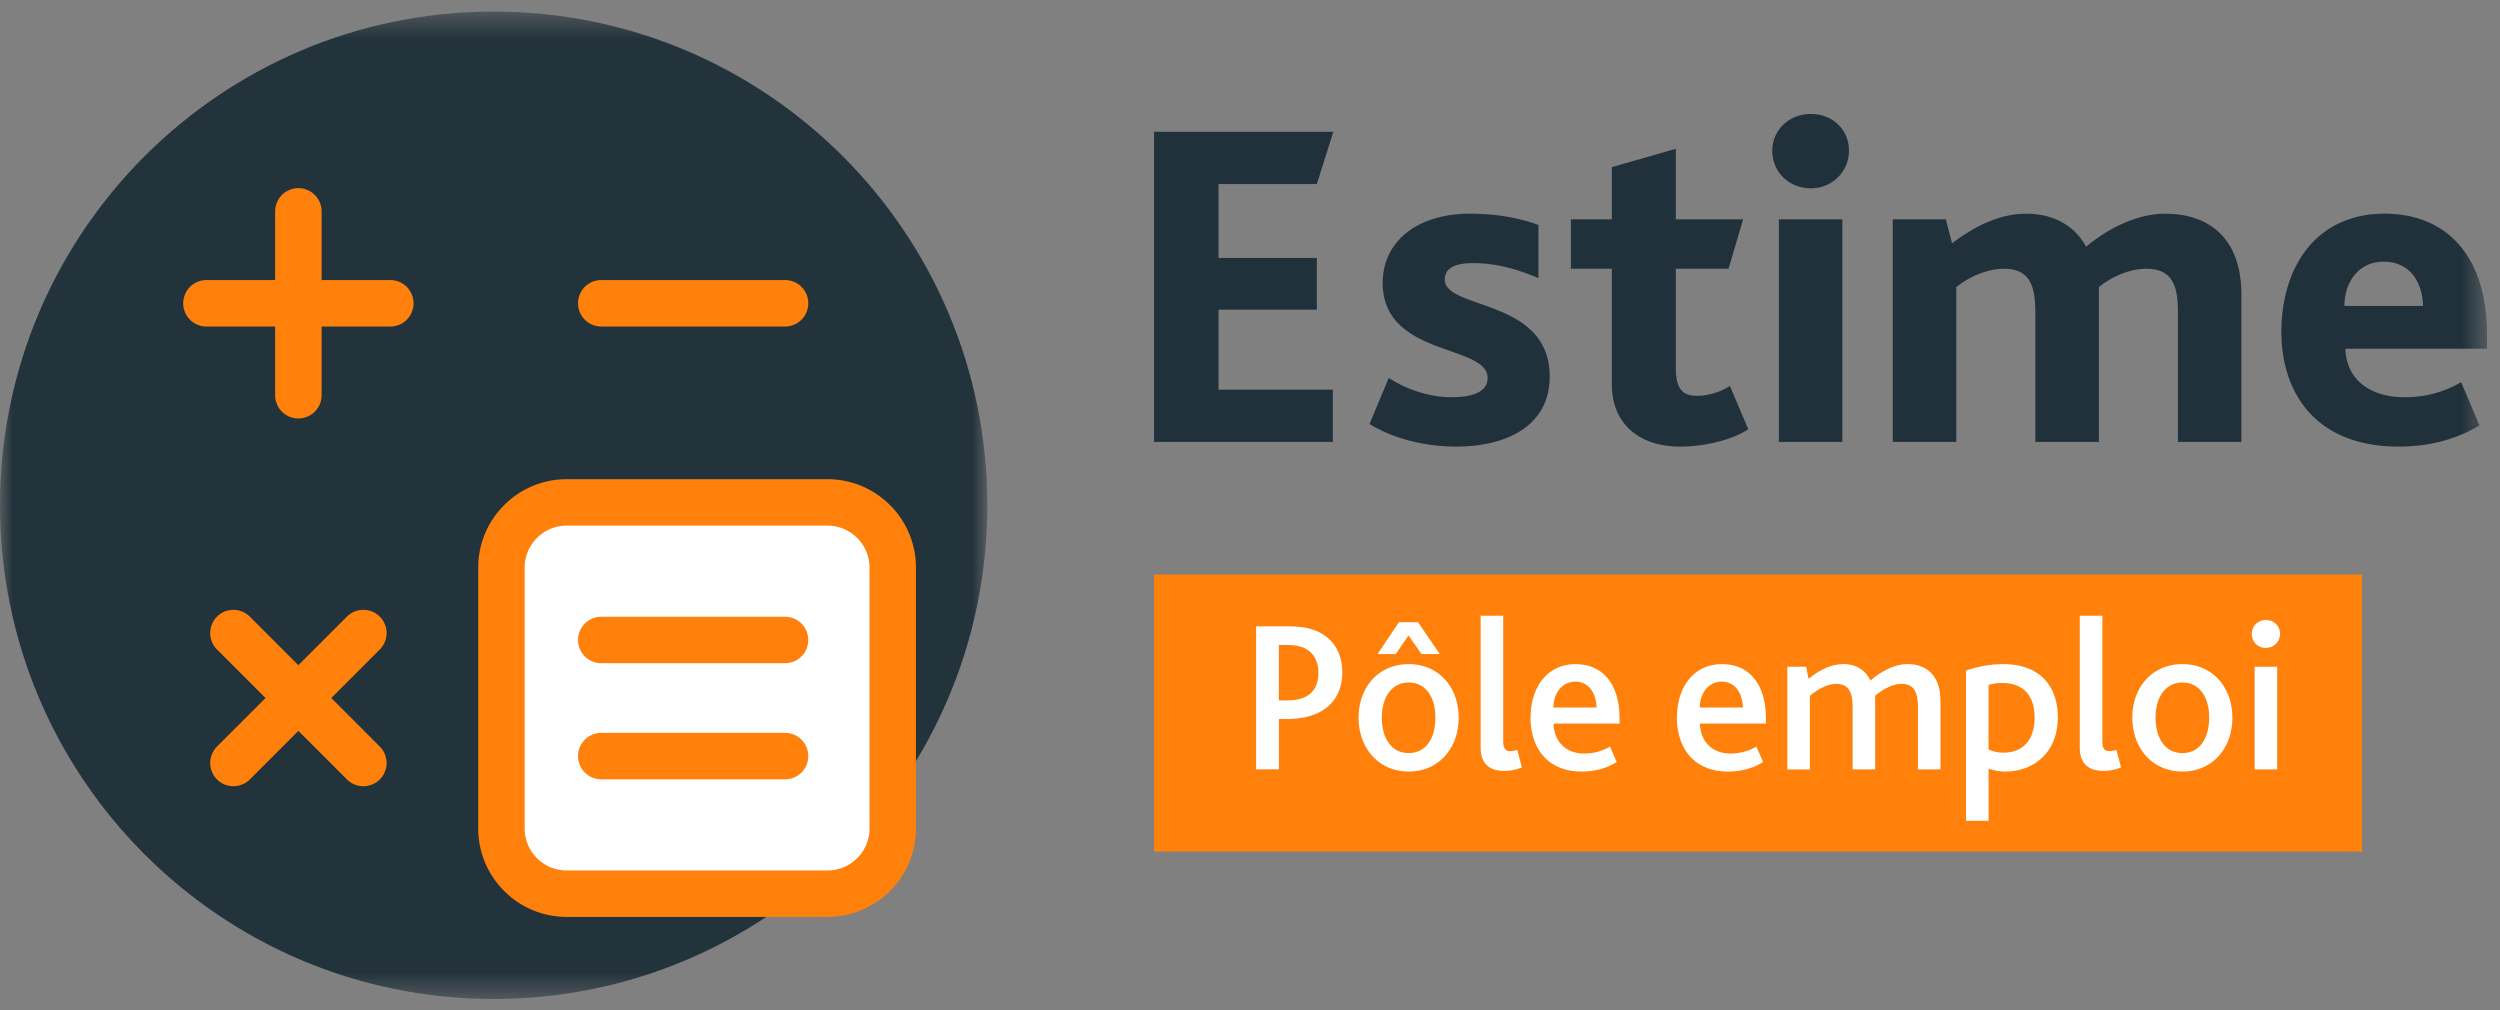 <svg xmlns="http://www.w3.org/2000/svg" xmlns:xlink="http://www.w3.org/1999/xlink" width="99" height="40" xmlns:v="https://vecta.io/nano"><rect width="100%" height="100%" fill="#808080" stroke="none"/><defs><path id="A" d="M0 .441h39.098V39.54H0z"/><path id="B" d="M0 39.559h98.485V.46H0z"/></defs><g fill="none" fill-rule="evenodd"><g transform="translate(0 .018)"><mask id="C" fill="#fff"><use xlink:href="#A"/></mask><path d="M39.098 19.991c0 10.797-8.752 19.55-19.549 19.55S0 30.788 0 19.991 8.753.441 19.549.441s19.549 8.753 19.549 19.549" fill="#23333c" mask="url(#C)"/></g><path d="M45.7 5.22h7.099l-.652 2.068h-3.894v2.926h3.894v2.049h-3.894v3.168h4.527V17.5H45.7zm9.297 9.745c.708.466 1.621.764 2.478.764.839 0 1.435-.205 1.435-.764 0-1.342-4.155-.82-4.155-3.764 0-1.621 1.342-2.739 3.465-2.739 1.024 0 1.957.169 2.702.447v2.106c-.783-.336-1.64-.596-2.59-.596-.727 0-1.119.205-1.119.651 0 1.211 4.155.727 4.155 3.839 0 1.994-1.77 2.776-3.689 2.776-1.453 0-2.664-.41-3.447-.894l.764-1.826zm8.832.242v-4.565h-1.622V8.686h1.622V6.618l2.534-.726v2.794h2.664l-.577 1.957h-2.087v3.931c0 .82.261 1.1.838 1.1a2.46 2.46 0 0 0 1.304-.391l.726 1.714c-.652.447-1.808.689-2.683.689-1.676 0-2.72-.931-2.72-2.478" fill="#21313b"/><mask id="D" fill="#fff"><use xlink:href="#B"/></mask><path d="M70.443 17.5h2.515V8.686h-2.515V17.5zm-.261-11.534c0-.801.652-1.453 1.528-1.453.857 0 1.509.615 1.509 1.453 0 .82-.652 1.491-1.509 1.491-.876 0-1.528-.652-1.528-1.491zm4.77 2.72h2.105l.243.95c.857-.652 1.863-1.173 2.926-1.173 1.099 0 1.919.466 2.385 1.305 1.062-.877 2.18-1.305 3.131-1.305 1.583 0 3.018.82 3.018 3.223V17.5h-2.515v-5.143c0-.949-.168-1.714-1.248-1.714-.634 0-1.324.279-1.882.726V17.5h-2.516v-5.106c0-.95-.149-1.751-1.23-1.751-.633 0-1.341.279-1.9.726V17.5h-2.515V8.686zm20.999 3.428c-.019-.875-.466-1.751-1.565-1.751-1.006 0-1.547.839-1.547 1.751h3.112zm-5.608 1.044c0-2.664 1.434-4.696 4.081-4.696 2.571 0 4.062 1.807 4.062 4.77v.577h-5.609c.038 1.229.988 1.92 2.329 1.92a4.32 4.32 0 0 0 2.255-.596l.726 1.714c-.987.596-2.087.838-3.204.838-3.354 0-4.64-2.217-4.64-4.527z" mask="url(#D)" fill="#21313b"/><path fill="#ff810b" mask="url(#D)" d="M45.698 33.721h47.84V22.752h-47.84z"/><path d="M50.988 27.734c.309 0 .541-.052.713-.146.344-.164.507-.499.507-.954 0-.404-.155-.739-.473-.928-.181-.103-.422-.163-.757-.163h-.335v2.192h.344zm-1.246-2.931h1.263c.542 0 .937.077 1.264.249.559.292.885.833.885 1.581 0 .662-.284 1.315-1.04 1.633-.3.129-.679.206-1.185.206h-.284v1.994h-.902v-5.663zm7.101 3.618c0-.808-.378-1.393-1.057-1.393s-1.066.585-1.066 1.393c0 .817.387 1.401 1.066 1.401s1.057-.585 1.057-1.401zm-1.444-3.782h.757l.859 1.263h-.722l-.515-.739-.508.739h-.722l.851-1.263zm-1.598 3.782c0-1.212.791-2.122 1.985-2.122 1.186 0 1.977.91 1.977 2.122s-.791 2.132-1.977 2.132-1.985-.92-1.985-2.132zm4.833-4.039h.893v4.976c0 .301.103.387.301.387a1.03 1.03 0 0 0 .257-.051l.181.695a1.82 1.82 0 0 1-.697.138c-.627 0-.936-.327-.936-.92v-5.225zm4.59 3.636c-.017-.516-.266-1.023-.842-1.023-.542 0-.859.474-.869 1.023h1.711zm-2.613.404c0-1.229.679-2.122 1.779-2.122 1.109 0 1.744.825 1.744 2.14v.215h-2.612c.017.695.472 1.185 1.211 1.185a2.03 2.03 0 0 0 1.023-.275l.266.61c-.395.258-.903.379-1.384.379-1.418 0-2.029-1.006-2.029-2.132zm8.409-.404c-.017-.516-.266-1.023-.842-1.023-.542 0-.859.474-.869 1.023h1.711zm-2.613.404c0-1.229.679-2.122 1.779-2.122 1.109 0 1.744.825 1.744 2.14v.215h-2.612c.017.695.472 1.185 1.211 1.185a2.03 2.03 0 0 0 1.023-.275l.266.61c-.395.258-.903.379-1.384.379-1.418 0-2.029-1.006-2.029-2.132zm4.369-2.02h.747l.095.481c.413-.335.877-.584 1.384-.584.481 0 .868.223 1.066.653.49-.421 1.005-.653 1.478-.653.696 0 1.297.404 1.297 1.461v2.708h-.893V28.01c0-.516-.103-.928-.645-.928-.361 0-.731.206-1.057.473a1.25 1.25 0 0 1 .009.189v2.725h-.893V28.02c0-.516-.104-.937-.636-.937-.37 0-.739.206-1.057.473v2.914h-.893v-4.065zm8.565 3.403c.807 0 1.229-.55 1.229-1.392 0-.937-.516-1.367-1.281-1.367a1.82 1.82 0 0 0-.542.078v2.553c.189.086.361.129.594.129zm-1.487-3.249a4.47 4.47 0 0 1 1.47-.257c1.401 0 2.166.807 2.166 2.122 0 1.273-.851 2.132-2.089 2.132-.232 0-.455-.044-.653-.112v2.063h-.894v-5.948zm4.506-2.174h.893v4.976c0 .301.103.387.301.387.06 0 .181-.025.257-.051l.181.695a1.82 1.82 0 0 1-.697.138c-.627 0-.936-.327-.936-.92v-5.225zm5.123 4.039c0-.808-.378-1.393-1.057-1.393s-1.066.585-1.066 1.393c0 .817.387 1.401 1.066 1.401s1.057-.585 1.057-1.401m-3.043 0c0-1.212.791-2.122 1.985-2.122 1.186 0 1.977.91 1.977 2.122s-.791 2.132-1.977 2.132-1.985-.92-1.985-2.132m4.843 2.046h.894v-4.065h-.894v4.065zm-.112-5.362a.54.54 0 0 1 .559-.55c.327 0 .558.232.558.55 0 .309-.24.55-.558.55a.54.54 0 0 1-.559-.55zM32.77 35.39H22.44a2.59 2.59 0 0 1-2.583-2.583v-10.33a2.59 2.59 0 0 1 2.583-2.583h10.33a2.59 2.59 0 0 1 2.583 2.583v10.33a2.59 2.59 0 0 1-2.583 2.583" mask="url(#D)" fill="#fff"/><g fill="#ff810b"><path d="M22.44 20.815c-.917 0-1.663.746-1.663 1.663v10.33c0 .917.746 1.663 1.663 1.663h10.33c.917 0 1.663-.746 1.663-1.663v-10.33c0-.917-.746-1.663-1.663-1.663H22.44zM32.77 36.31H22.44c-1.931 0-3.502-1.571-3.502-3.502v-10.33c0-1.931 1.571-3.502 3.502-3.502h10.33c1.931 0 3.502 1.571 3.502 3.502v10.33c0 1.931-1.571 3.502-3.502 3.502zM15.456 11.091h-2.72v-2.72a.92.92 0 0 0-1.84 0v2.72h-2.72a.92.92 0 0 0 0 1.84h2.72v2.72a.92.92 0 0 0 1.84 0v-2.72h2.72a.92.92 0 1 0 0-1.84" mask="url(#D)"/><path d="M31.088 12.93H23.81a.92.92 0 1 1 0-1.84h7.278a.92.92 0 1 1 0 1.84M13.117 27.642l1.923-1.923a.92.92 0 0 0 0-1.3.92.92 0 0 0-1.301 0l-1.923 1.923-1.923-1.923a.92.92 0 0 0-1.3 0 .92.92 0 0 0 0 1.3l1.923 1.923-1.923 1.923a.92.92 0 0 0 .65 1.569.92.92 0 0 0 .65-.269l1.923-1.923 1.923 1.923a.92.92 0 0 0 1.301 0 .92.92 0 0 0 0-1.3l-1.923-1.923zm17.971-1.379H23.81a.92.92 0 1 1 0-1.84h7.278a.92.92 0 1 1 0 1.84m0 4.598H23.81a.92.92 0 1 1 0-1.84h7.278a.92.92 0 1 1 0 1.84" mask="url(#D)"/></g></g></svg>